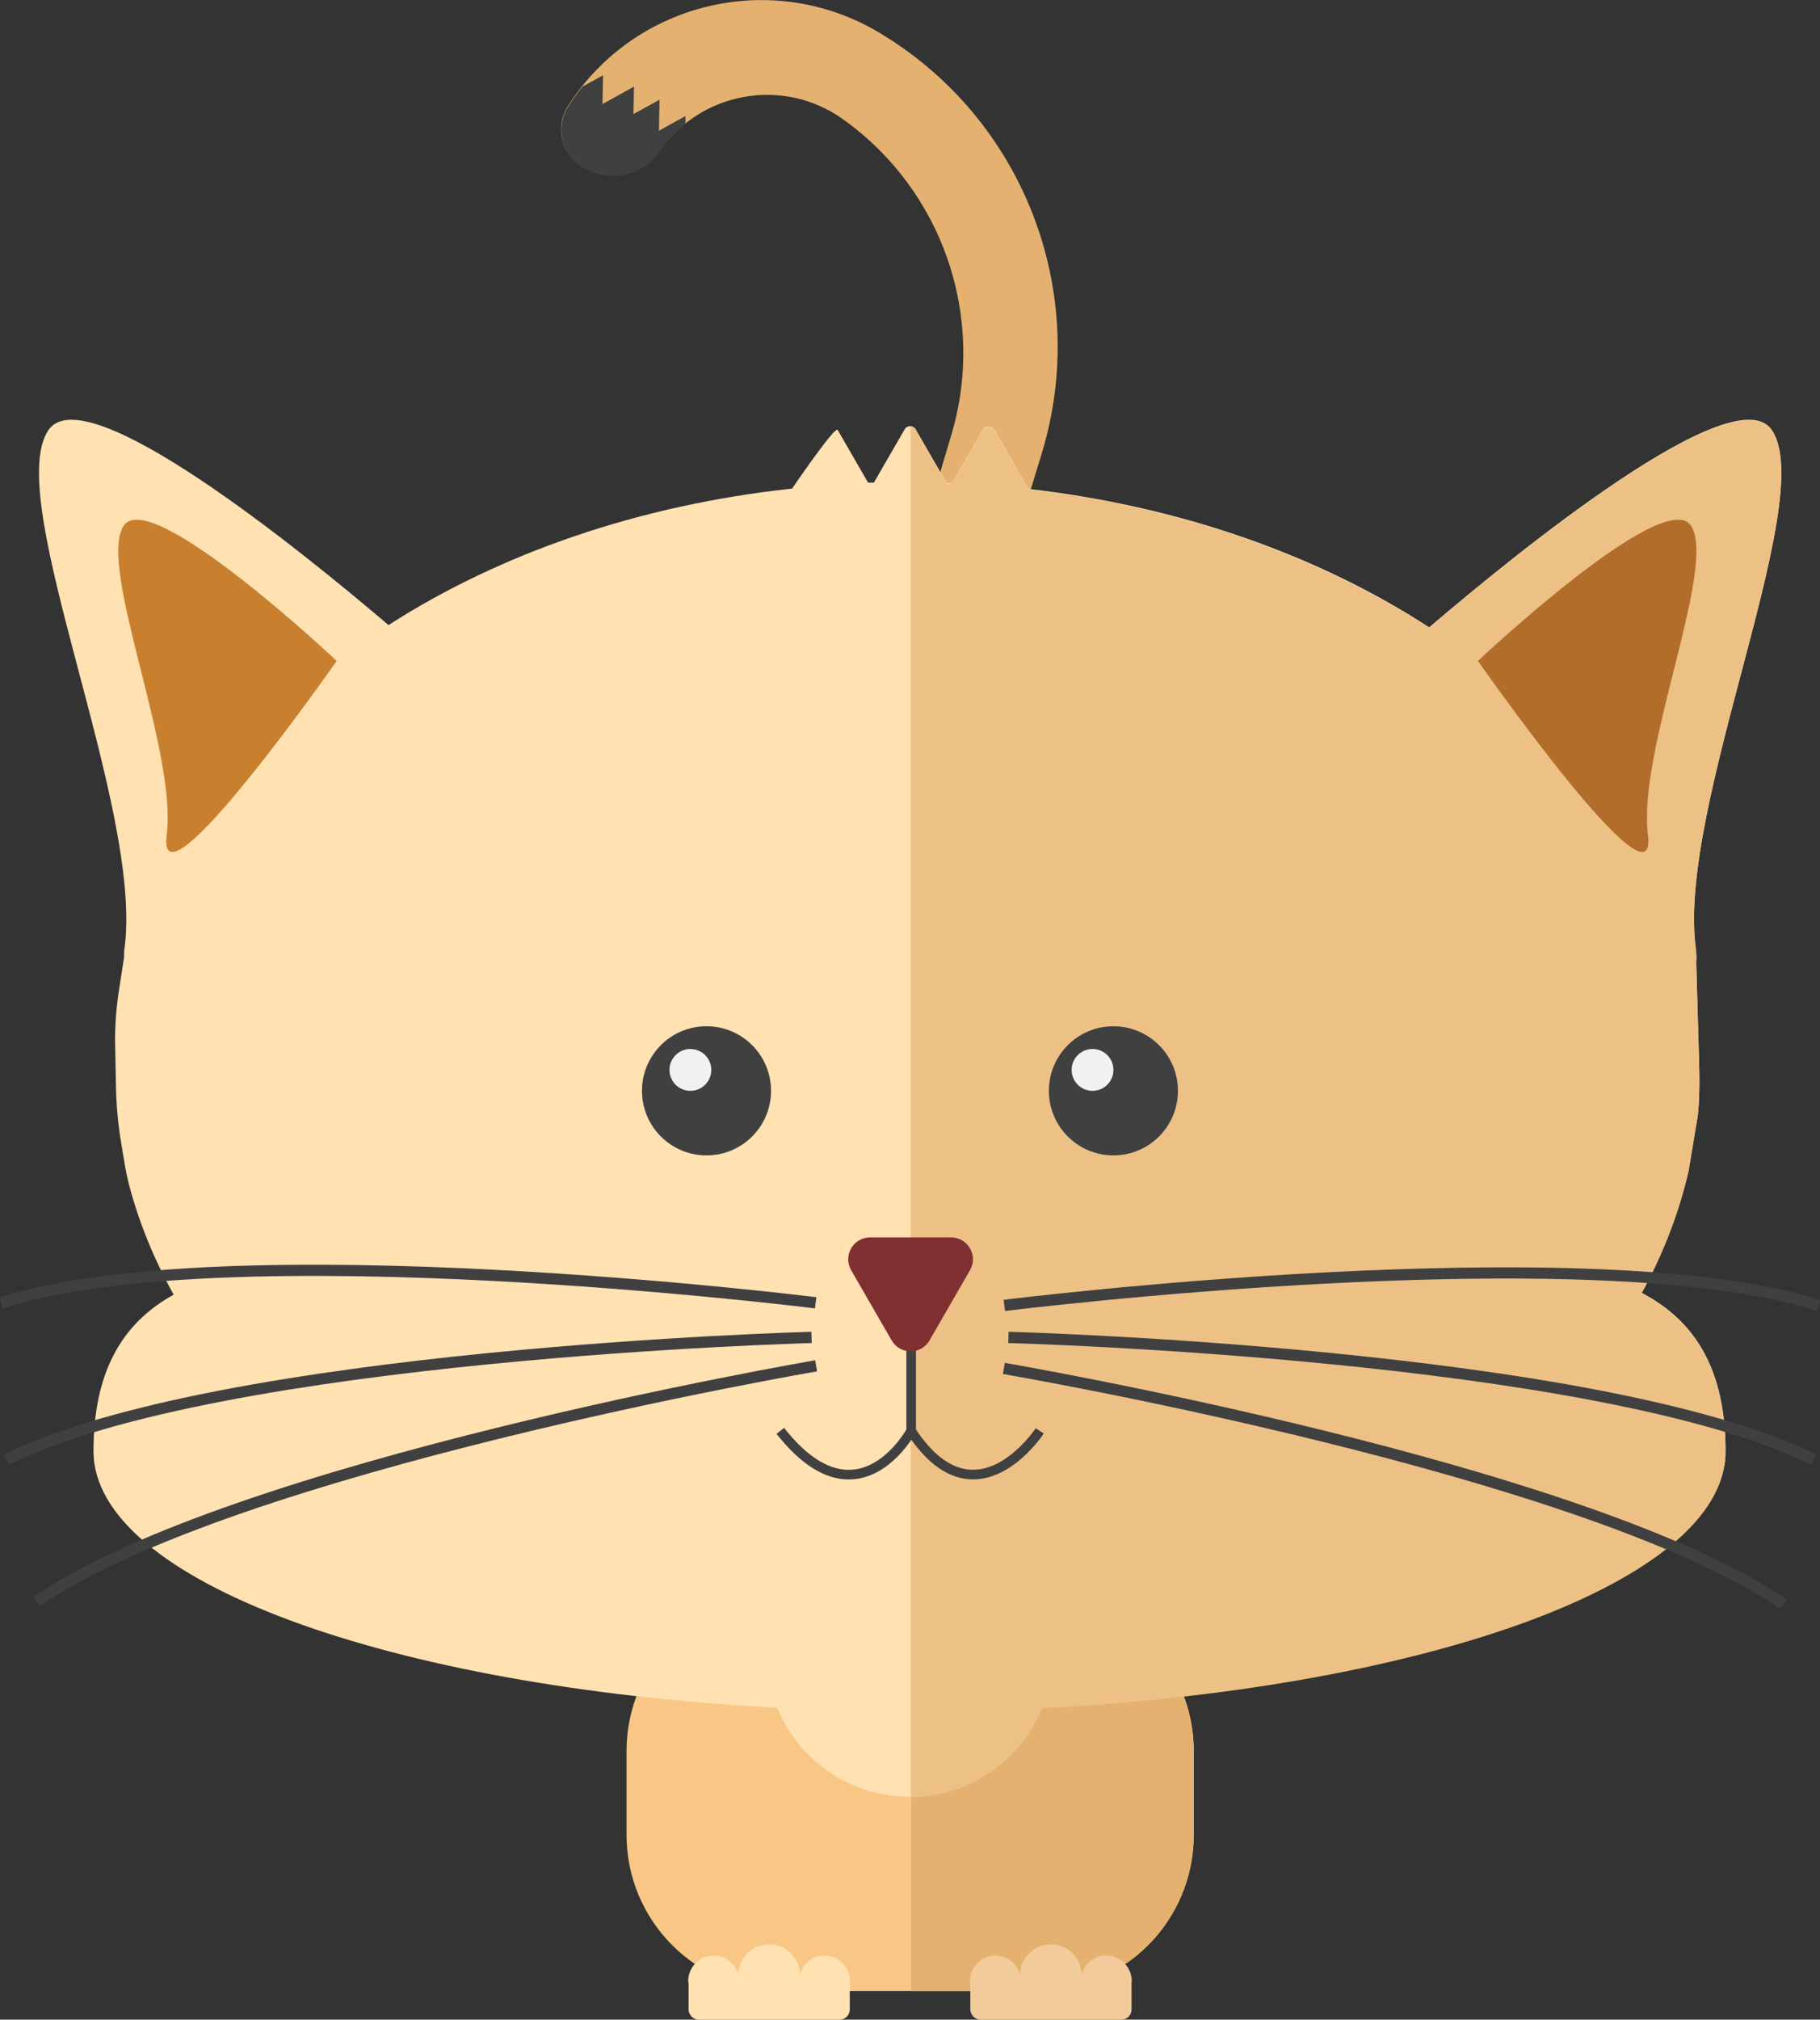 <?xml version="1.0" encoding="UTF-8" standalone="no"?>
<!-- Created with Inkscape (http://www.inkscape.org/) -->

<svg
   xmlns:dc="http://purl.org/dc/elements/1.1/"
   xmlns:cc="http://creativecommons.org/ns#"
   xmlns:rdf="http://www.w3.org/1999/02/22-rdf-syntax-ns#"
   xmlns:svg="http://www.w3.org/2000/svg"
   xmlns="http://www.w3.org/2000/svg"
   xmlns:sodipodi="http://sodipodi.sourceforge.net/DTD/sodipodi-0.dtd"
   xmlns:inkscape="http://www.inkscape.org/namespaces/inkscape"
   width="95.4mm"
   height="105.8mm"
   viewBox="0 0 95.4 105.8"
   version="1.1"
   id="cat3"
   class="cat"
   inkscape:version="0.92.5 (2060ec1f9f, 2020-04-08)"
   sodipodi:docname="cat3.svg">
  <rect x="0" y="0" width="95.4" height="105.8" fill="#333333" stroke="none"/>
  <defs
     id="defs2438" />
  <sodipodi:namedview
     id="base"
     pagecolor="#ffffff"
     bordercolor="#666666"
     borderopacity="1.0"
     inkscape:pageopacity="0.0"
     inkscape:pageshadow="2"
     inkscape:zoom="0.83278036"
     inkscape:cx="338.55756"
     inkscape:cy="176.66539"
     inkscape:document-units="mm"
     inkscape:current-layer="layer1"
     showgrid="false"
     units="mm"
     inkscape:window-width="1038"
     inkscape:window-height="987"
     inkscape:window-x="870"
     inkscape:window-y="45"
     inkscape:window-maximized="0" />
  <g
     inkscape:label="Layer 1"
     inkscape:groupmode="layer"
     id="layer1"
     transform="translate(0,-191.2)">
    <g
       id="g946"
       transform="matrix(0.353,0,0,-0.353,32.841,282.931)">
      <path
         d="m 0,0 v -12.419 c 0,-12.799 10.375,-23.174 23.174,-23.174 h 37.89 c 12.799,0 23.174,10.375 23.174,23.174 V 0 c 0,12.799 -10.375,23.174 -23.174,23.174 H 23.174 C 10.375,23.174 0,12.799 0,0"
         style="fill:#f8c786;fill-opacity:1;fill-rule:nonzero;stroke:none"
         id="path948"
         inkscape:connector-curvature="0" />
    </g>
    <g
       id="g950"
       transform="matrix(0.353,0,0,-0.353,54.383,274.756)">
      <path
         d="M 0,0 H -18.755 V -58.767 H 0 c 12.798,0 23.174,10.376 23.174,23.174 v 12.419 C 23.174,-10.375 12.798,0 0,0"
         style="fill:#e4b170;fill-opacity:1;fill-rule:nonzero;stroke:none"
         id="path952"
         inkscape:connector-curvature="0" />
    </g>
    <g
       id="g954"
       transform="matrix(0.353,0,0,-0.353,49.447,231.858)">
      <path
         d="m 0,0 14.61,47.871 c 7.292,23.891 -2.666,49.672 -24.123,62.459 l -0.04,0.024 c -15.807,9.42 -36.237,4.606 -46.174,-10.881 -1.843,-2.872 -1.13,-6.683 1.628,-8.695 3.856,-2.812 9.27,-1.905 11.999,2.01 6.172,8.856 18.384,10.973 27.177,4.714 C -0.091,86.943 6.388,68.123 1.199,50.672 L -13.87,0 Z"
         style="fill:#e4b170;fill-opacity:1;fill-rule:nonzero;stroke:none"
         id="path956"
         inkscape:connector-curvature="0" />
    </g>
    <g
       id="g958"
       transform="matrix(0.353,0,0,-0.353,86.052,258.925)">
      <path
         d="m 0,0 c 3.163,5.774 5.53,11.852 6.977,18.163 l 1.353,8.114 c 0.008,0.074 0.015,0.148 0.023,0.222 0.23,2.344 0.261,4.703 0.195,7.056 L 8.109,49.052 c 0.048,0.575 0.047,1.234 -0.068,2.088 -2.834,21.003 18.165,66.571 11.321,76.858 -5.504,8.271 -38.279,-18.448 -50.917,-29.24 -16.434,10.682 -36.925,17.956 -59.505,20.541 l -5.054,8.754 c -0.387,0.67 -1.355,0.67 -1.742,0 l -4.549,-7.879 h -0.796 l -4.599,7.964 c -0.365,0.633 -1.278,0.633 -1.643,0 l -4.563,-7.903 h -0.867 l -4.513,7.818 c -0.388,0.67 -6.768,-8.705 -6.768,-8.705 -22.715,-2.442 -43.357,-9.609 -59.928,-20.254 -12.909,10.997 -45.074,37.091 -50.522,28.904 -6.844,-10.287 14.155,-55.855 11.321,-76.858 -0.073,-0.542 -0.068,-0.951 -0.072,-1.375 l -0.764,-4.943 c -0.379,-2.447 -0.569,-4.92 -0.569,-7.396 0,0 0.076,-3.706 0.134,-6.833 0.051,-2.791 0.309,-5.573 0.77,-8.327 l 0.52,-3.108 c 0.177,-1.061 0.385,-2.117 0.66,-3.157 1.492,-5.642 3.738,-11.081 6.614,-16.278 -7.626,-4.212 -11.901,-11.392 -11.901,-23.222 0,-19.175 43.951,-35.076 101.526,-38.066 3.16,-7.752 10.761,-13.221 19.649,-13.221 8.888,0 16.489,5.469 19.649,13.221 57.575,2.99 101.527,18.891 101.527,38.066 C 12.46,-11.392 7.965,-4.169 0,0"
         style="fill:#ffe1b2;fill-opacity:1;fill-rule:nonzero;stroke:none"
         id="path960"
         inkscape:connector-curvature="0" />
    </g>
    <g
       id="g962"
       transform="matrix(0.353,0,0,-0.353,92.883,213.77)">
      <path
         d="m 0,0 c -5.504,8.271 -38.279,-18.448 -50.917,-29.24 -16.434,10.682 -36.925,17.956 -59.504,20.541 l -5.055,8.754 c -0.387,0.67 -1.355,0.67 -1.742,0 l -4.549,-7.879 h -0.796 l -4.599,7.965 c -0.163,0.283 -0.44,0.42 -0.725,0.449 v -203.36 c 8.804,0.079 16.322,5.512 19.458,13.207 57.576,2.99 101.527,18.891 101.527,38.066 0,12.107 -4.494,19.33 -12.46,23.499 3.163,5.774 5.53,11.852 6.977,18.163 l 1.354,8.114 c 0.007,0.074 0.015,0.148 0.022,0.222 0.23,2.344 0.261,4.703 0.195,7.056 l -0.439,15.498 c 0.048,0.574 0.047,1.234 -0.068,2.087 C -14.155,-55.855 6.844,-10.287 0,0"
         style="fill:#edc186;fill-opacity:1;fill-rule:nonzero;stroke:none"
         id="path964"
         inkscape:connector-curvature="0" />
    </g>
    <g
       id="g966"
       transform="matrix(0.353,0,0,-0.353,77.47,225.823)">
      <path
         d="M 0,0 C 0,0 27.78,26.165 31.656,20.027 35.532,13.89 23.64,-13.299 25.245,-25.83 26.849,-38.362 0,0 0,0"
         style="fill:#b16d29;fill-opacity:1;fill-rule:nonzero;stroke:none"
         id="path968"
         inkscape:connector-curvature="0" />
    </g>
    <g
       id="g970"
       transform="matrix(0.353,0,0,-0.353,17.649,225.823)">
      <path
         d="M 0,0 C 0,0 -27.78,26.165 -31.656,20.027 -35.532,13.89 -23.64,-13.299 -25.245,-25.83 -26.849,-38.362 0,0 0,0"
         style="fill:#c9802e;fill-opacity:1;fill-rule:nonzero;stroke:none"
         id="path972"
         inkscape:connector-curvature="0" />
    </g>
    <g
       id="g974"
       transform="matrix(0.353,0,0,-0.353,35.935,197.276)">
      <path
         d="m 0,0 -14.506,-8.002 c 3.698,-1.809 8.271,-0.734 10.708,2.763 1.086,1.558 2.367,2.895 3.774,4.026 z"
         style="fill:#404041;fill-opacity:1;fill-rule:nonzero;stroke:none"
         id="path976"
         inkscape:connector-curvature="0" />
    </g>
    <g
       id="g978"
       transform="matrix(0.353,0,0,-0.353,30.362,199.833)">
      <path
         d="M 0,0 C 3.76,-2.743 8.985,-1.926 11.773,1.747 L 11.928,9.667 -1.817,2.084 C -1.376,1.29 -0.78,0.569 0,0"
         style="fill:#404041;fill-opacity:1;fill-rule:nonzero;stroke:none"
         id="path980"
         inkscape:connector-curvature="0" />
    </g>
    <g
       id="g982"
       transform="matrix(0.353,0,0,-0.353,30.362,199.833)">
      <path
         d="M 0,0 C 2.368,-1.727 5.321,-2.039 7.881,-1.126 L 8.129,11.602 -2.606,5.679 C -2.761,3.527 -1.858,1.355 0,0"
         style="fill:#404041;fill-opacity:1;fill-rule:nonzero;stroke:none"
         id="path984"
         inkscape:connector-curvature="0" />
    </g>
    <g
       id="g986"
       transform="matrix(0.353,0,0,-0.353,29.788,196.766)">
      <path
         d="m 0,0 c -1.843,-2.872 -1.13,-6.684 1.628,-8.695 1.001,-0.73 2.109,-1.198 3.247,-1.44 L 5.162,4.599 2.097,2.909 C 1.357,1.984 0.653,1.018 0,0"
         style="fill:#404041;fill-opacity:1;fill-rule:nonzero;stroke:none"
         id="path988"
         inkscape:connector-curvature="0" />
    </g>
    <g
       id="g990"
       transform="matrix(0.353,0,0,-0.353,40.416,248.343)">
      <path
         d="m 0,0 c 0,-5.293 -4.29,-9.583 -9.583,-9.583 -5.292,0 -9.583,4.29 -9.583,9.583 0,5.292 4.291,9.583 9.583,9.583 C -4.29,9.583 0,5.292 0,0"
         style="fill:#404041;fill-opacity:1;fill-rule:nonzero;stroke:none"
         id="path992"
         inkscape:connector-curvature="0" />
    </g>
    <g
       id="g994"
       transform="matrix(0.353,0,0,-0.353,61.745,248.343)">
      <path
         d="m 0,0 c 0,-5.293 -4.29,-9.583 -9.583,-9.583 -5.292,0 -9.583,4.29 -9.583,9.583 0,5.292 4.291,9.583 9.583,9.583 C -4.29,9.583 0,5.292 0,0"
         style="fill:#404041;fill-opacity:1;fill-rule:nonzero;stroke:none"
         id="path996"
         inkscape:connector-curvature="0" />
    </g>
    <g
       id="g998"
       transform="matrix(0.353,0,0,-0.353,44.487,268.702)">
      <path
         d="m 0,0 c -3.57,0 -7.174,2.274 -10.722,6.772 l 1.123,0.885 C -6.128,3.258 -2.71,1.168 0.603,1.456 5.073,1.844 8.027,6.504 8.558,7.404 v 20.512 h 1.43 V 7.034 L 9.903,6.875 C 9.763,6.616 6.412,0.524 0.727,0.031 0.485,0.01 0.242,0 0,0"
         style="fill:#404041;fill-opacity:1;fill-rule:nonzero;stroke:none"
         id="path1000"
         inkscape:connector-curvature="0" />
    </g>
    <g
       id="g1002"
       transform="matrix(0.353,0,0,-0.353,51.004,268.698)">
      <path
         d="m 0,0 c -3.544,0 -6.84,2.292 -9.798,6.811 l 1.197,0.783 C -5.924,3.504 -3.031,1.43 0,1.43 c 5.214,0 9.269,6.103 9.309,6.164 L 10.506,6.811 C 10.324,6.533 5.979,0 0,0"
         style="fill:#404041;fill-opacity:1;fill-rule:nonzero;stroke:none"
         id="path1004"
         inkscape:connector-curvature="0" />
    </g>
    <g
       id="g1006"
       transform="matrix(0.353,0,0,-0.353,52.682,259.877)">
      <path
         d="M 0,0 -0.209,1.659 C 0.66,1.768 87.064,12.474 121.089,1.626 L 120.582,0.033 C 86.905,10.769 0.865,0.109 0,0"
         style="fill:#404041;fill-opacity:1;fill-rule:nonzero;stroke:none"
         id="path1008"
         inkscape:connector-curvature="0" />
    </g>
    <g
       id="g1010"
       transform="matrix(0.353,0,0,-0.353,93.319,275.479)">
      <path
         d="m 0,0 c -29.132,20.02 -114.576,34.705 -115.437,34.851 l 0.281,1.648 C -114.292,36.353 -28.485,21.605 0.947,1.378 Z"
         style="fill:#404041;fill-opacity:1;fill-rule:nonzero;stroke:none"
         id="path1012"
         inkscape:connector-curvature="0" />
    </g>
    <g
       id="g1014"
       transform="matrix(0.353,0,0,-0.353,94.938,267.927)">
      <path
         d="m 0,0 c -31.687,15.665 -118.352,18.027 -119.223,18.049 l 0.041,1.672 c 0.876,-0.023 87.91,-2.395 119.922,-18.222 z"
         style="fill:#404041;fill-opacity:1;fill-rule:nonzero;stroke:none"
         id="path1016"
         inkscape:connector-curvature="0" />
    </g>
    <g
       id="g1018"
       transform="matrix(0.353,0,0,-0.353,50.845,257.742)">
      <path
         d="m 0,0 -6.009,-10.408 c -1.25,-2.166 -4.377,-2.166 -5.627,0 L -17.645,0 c -1.251,2.166 0.312,4.874 2.814,4.874 H -2.814 C -0.313,4.874 1.251,2.166 0,0"
         style="fill:#803031;fill-opacity:1;fill-rule:nonzero;stroke:none"
         id="path1020"
         inkscape:connector-curvature="0" />
    </g>
    <g
       id="g1022"
       transform="matrix(0.353,0,0,-0.353,37.284,247.247)">
      <path
         d="m 0,0 c 0,-1.715 -1.39,-3.105 -3.105,-3.105 -1.715,0 -3.105,1.39 -3.105,3.105 0,1.715 1.39,3.105 3.105,3.105 C -1.39,3.105 0,1.715 0,0"
         style="fill:#f1f1f2;fill-opacity:1;fill-rule:nonzero;stroke:none"
         id="path1024"
         inkscape:connector-curvature="0" />
    </g>
    <g
       id="g1026"
       transform="matrix(0.353,0,0,-0.353,58.364,247.247)">
      <path
         d="m 0,0 c 0,-1.715 -1.39,-3.105 -3.105,-3.105 -1.715,0 -3.105,1.39 -3.105,3.105 0,1.715 1.39,3.105 3.105,3.105 C -1.39,3.105 0,1.715 0,0"
         style="fill:#f1f1f2;fill-opacity:1;fill-rule:nonzero;stroke:none"
         id="path1028"
         inkscape:connector-curvature="0" />
    </g>
    <g
       id="g1030"
       transform="matrix(0.353,0,0,-0.353,42.718,259.74)">
      <path
         d="m 0,0 c -0.865,0.109 -86.907,10.769 -120.582,0.033 l -0.507,1.593 C -87.064,12.475 -0.66,1.769 0.209,1.659 Z"
         style="fill:#404041;fill-opacity:1;fill-rule:nonzero;stroke:none"
         id="path1032"
         inkscape:connector-curvature="0" />
    </g>
    <g
       id="g1034"
       transform="matrix(0.353,0,0,-0.353,0.461,267.927)">
      <path
         d="m 0,0 -0.74,1.499 c 32.012,15.827 119.046,18.199 119.922,18.222 l 0.041,-1.672 C 118.352,18.027 31.685,15.664 0,0"
         style="fill:#404041;fill-opacity:1;fill-rule:nonzero;stroke:none"
         id="path1036"
         inkscape:connector-curvature="0" />
    </g>
    <g
       id="g1038"
       transform="matrix(0.353,0,0,-0.353,2.08,275.342)">
      <path
         d="m 0,0 -0.947,1.378 c 29.432,20.227 115.239,34.975 116.103,35.121 l 0.281,-1.648 C 114.576,34.705 29.129,20.019 0,0"
         style="fill:#404041;fill-opacity:1;fill-rule:nonzero;stroke:none"
         id="path1040"
         inkscape:connector-curvature="0" />
    </g>
    <g
       id="g1042"
       transform="matrix(0.353,0,0,-0.353,43.208,293.639)">
      <path
         d="m 0,0 c -1.73,0 -3.133,-1.173 -3.602,-2.752 -0.131,2.449 -2.116,4.408 -4.597,4.408 -2.481,0 -4.467,-1.959 -4.598,-4.407 -0.468,1.578 -1.872,2.751 -3.602,2.751 -2.108,0 -3.817,-1.709 -3.817,-3.818 0,-0.108 0.052,-0.199 0.061,-0.305 v -3.843 c 0,-0.862 0.699,-1.561 1.562,-1.561 H 2.265 c 0.838,0 1.518,0.679 1.518,1.517 v 4.019 C 3.786,-3.93 3.818,-3.879 3.818,-3.818 3.818,-1.709 2.108,0 0,0"
         style="fill:#ffe1b2;fill-opacity:1;fill-rule:nonzero;stroke:none"
         id="path1044"
         inkscape:connector-curvature="0" />
    </g>
    <g
       id="g1046"
       transform="matrix(0.353,0,0,-0.353,57.977,293.639)">
      <path
         d="m 0,0 c -1.73,0 -3.133,-1.173 -3.602,-2.752 -0.131,2.449 -2.116,4.408 -4.597,4.408 -2.481,0 -4.467,-1.959 -4.598,-4.407 -0.468,1.578 -1.872,2.751 -3.602,2.751 -2.108,0 -3.817,-1.709 -3.817,-3.818 0,-0.108 0.052,-0.199 0.061,-0.305 v -3.843 c 0,-0.862 0.699,-1.561 1.562,-1.561 H 2.265 c 0.838,0 1.518,0.679 1.518,1.517 v 4.019 C 3.786,-3.93 3.818,-3.879 3.818,-3.818 3.818,-1.709 2.108,0 0,0"
         style="fill:#f2cb9b;fill-opacity:1;fill-rule:nonzero;stroke:none"
         id="path1048"
         inkscape:connector-curvature="0" />
    </g>
  </g>
</svg>
